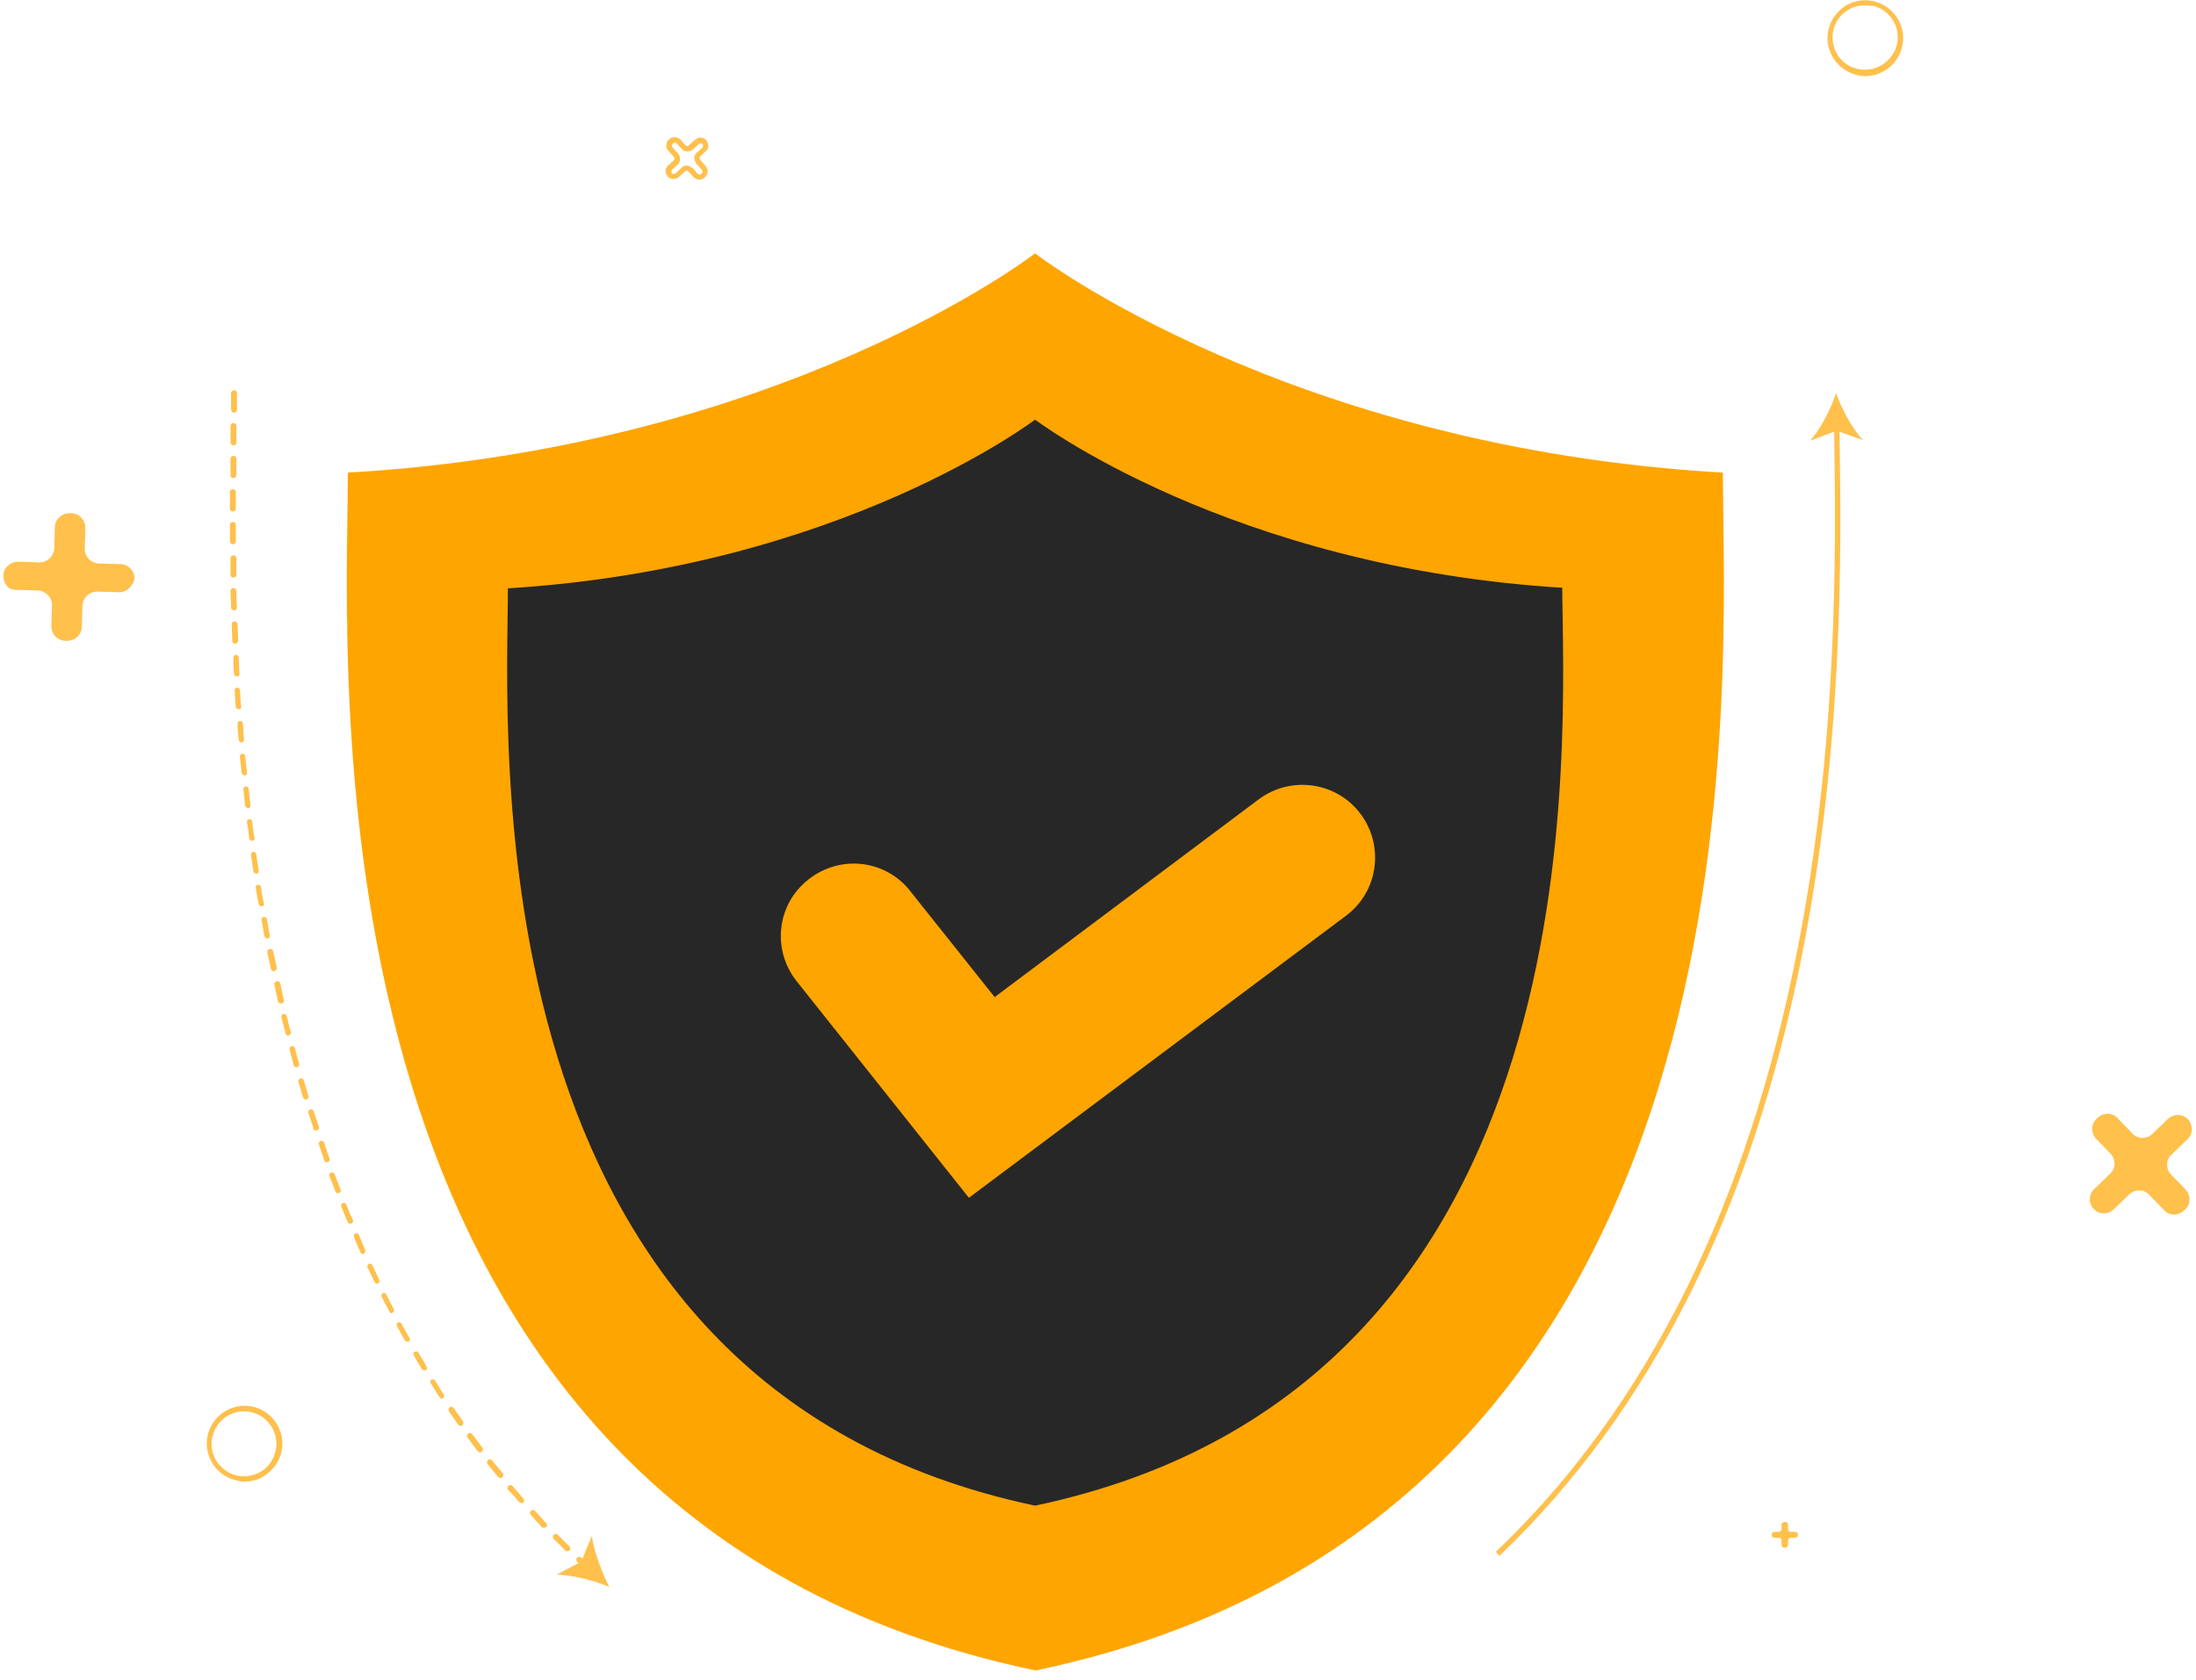 <svg width="328" height="251" viewBox="0 0 328 251" fill="none" xmlns="http://www.w3.org/2000/svg">
<g clip-path="url(#clip0_2284_9487)">
<path d="M233.924 87.424C183.724 84.452 154.601 62.075 154.601 62.075C154.601 62.075 125.565 84.452 75.365 87.424C75.365 109.977 68.806 207.529 154.601 225.449C240.483 207.529 233.924 109.977 233.924 87.424Z" fill="#272727"/>
<path d="M256.837 71.078C192.119 67.232 154.6 38.473 154.6 38.473C154.6 38.473 117.168 67.232 52.451 71.078C52.451 100.099 43.967 225.886 154.687 249.05C265.32 225.886 256.837 100.186 256.837 71.078ZM154.6 225.449C68.805 207.442 75.364 109.977 75.364 87.424C125.564 84.452 154.6 62.075 154.6 62.075C154.6 62.075 183.635 84.365 233.835 87.337C233.923 109.977 240.482 207.442 154.6 225.449Z" fill="#FFA500" stroke="#FFA500" stroke-miterlimit="10"/>
<path d="M144.715 178.945L119.002 146.603C115.242 141.882 116.029 135.064 120.752 131.393C125.474 127.634 132.296 128.421 135.969 133.141L148.563 148.963L188.006 119.417C192.816 115.834 199.637 116.795 203.223 121.603C206.809 126.41 205.847 133.229 201.037 136.813L144.715 178.945Z" fill="#FFA500"/>
<g opacity="0.7">
<path d="M312.808 177.634L315.169 175.361C316.044 174.575 316.044 173.176 315.257 172.389L313.07 170.117C312.283 169.242 312.283 167.931 313.158 167.144L313.333 166.97C314.207 166.183 315.519 166.183 316.306 167.057L318.493 169.33C319.28 170.204 320.679 170.204 321.466 169.417L323.827 167.144C324.702 166.358 326.014 166.358 326.801 167.232C327.588 168.106 327.588 169.417 326.714 170.204L324.352 172.477C323.478 173.263 323.478 174.662 324.265 175.449L326.451 177.721C327.238 178.596 327.238 179.907 326.364 180.693L326.189 180.868C325.314 181.655 324.002 181.655 323.215 180.781L321.029 178.508C320.242 177.634 318.842 177.634 318.055 178.421L315.694 180.693C314.819 181.48 313.508 181.48 312.72 180.606C311.933 179.819 311.933 178.421 312.808 177.634Z" fill="#FFA500"/>
<path d="M104.487 26.847C104.399 26.847 104.399 26.847 104.487 26.847C104.137 26.847 103.874 26.672 103.612 26.498L102.825 25.623C102.737 25.536 102.65 25.536 102.562 25.536C102.388 25.536 102.388 25.536 102.3 25.623L101.426 26.41C100.988 26.847 100.201 26.847 99.764 26.41C99.589 26.148 99.414 25.886 99.414 25.536C99.414 25.186 99.589 24.924 99.764 24.749L100.638 23.963C100.813 23.788 100.813 23.613 100.638 23.438L99.851 22.564C99.414 22.127 99.414 21.34 99.851 20.903L99.939 20.816C100.376 20.379 101.163 20.379 101.6 20.816L102.388 21.69C102.562 21.865 102.737 21.865 102.912 21.69L103.787 20.903C104.049 20.728 104.312 20.554 104.661 20.554C105.011 20.554 105.274 20.728 105.449 20.903C105.623 21.166 105.798 21.428 105.798 21.777C105.798 22.127 105.623 22.389 105.449 22.564L104.574 23.351C104.487 23.438 104.487 23.526 104.487 23.613C104.487 23.701 104.487 23.788 104.574 23.875L105.361 24.749C105.536 25.012 105.711 25.274 105.711 25.623C105.711 25.973 105.536 26.235 105.361 26.41L105.274 26.498C105.011 26.76 104.749 26.847 104.487 26.847ZM102.562 24.749C102.912 24.749 103.175 24.924 103.437 25.099L104.224 25.973C104.312 26.061 104.399 26.061 104.487 26.061C104.574 26.061 104.661 26.061 104.749 25.973L104.836 25.886C104.924 25.798 104.924 25.711 104.924 25.623C104.924 25.536 104.924 25.449 104.836 25.361L104.049 24.487C103.874 24.225 103.699 23.963 103.699 23.613C103.699 23.263 103.874 23.001 104.049 22.826L104.924 22.04C105.011 21.952 105.011 21.865 105.011 21.777C105.011 21.69 105.011 21.602 104.924 21.515C104.836 21.428 104.749 21.428 104.661 21.428C104.574 21.428 104.487 21.428 104.399 21.515L103.525 22.302C103.087 22.739 102.3 22.739 101.863 22.302L101.076 21.428C100.901 21.253 100.726 21.253 100.551 21.428L100.464 21.515C100.289 21.69 100.289 21.865 100.464 22.04L101.251 22.914C101.688 23.351 101.688 24.137 101.251 24.575L100.376 25.361C100.289 25.449 100.289 25.536 100.289 25.623C100.289 25.711 100.289 25.798 100.376 25.886C100.464 25.973 100.551 25.973 100.638 25.973C100.726 25.973 100.813 25.973 100.901 25.886L101.775 25.099C101.95 24.837 102.213 24.749 102.562 24.749Z" fill="#FFA500"/>
<path d="M17.729 88.473L14.493 88.386C13.356 88.386 12.394 89.26 12.307 90.484L12.219 93.631C12.219 94.767 11.257 95.729 10.033 95.729H9.77C8.633 95.729 7.671 94.767 7.671 93.543L7.759 90.396C7.759 89.26 6.884 88.299 5.66 88.211L2.424 88.124C1.375 88.211 0.5 87.249 0.5 86.026C0.5 84.889 1.462 83.928 2.686 83.928L5.922 84.015C7.059 84.015 8.021 83.141 8.109 81.917L8.196 78.77C8.196 77.634 9.158 76.673 10.383 76.673H10.645C11.782 76.673 12.744 77.634 12.744 78.858L12.656 82.005C12.656 83.141 13.531 84.103 14.755 84.19L17.991 84.278C19.128 84.278 20.09 85.239 20.09 86.463C19.828 87.599 18.866 88.561 17.729 88.473Z" fill="#FFA500"/>
<path d="M278.613 11.375C278.088 11.375 277.563 11.288 277.039 11.113C274.065 10.239 272.316 7.092 273.19 4.12C273.628 2.634 274.59 1.498 275.902 0.711C277.213 0.012 278.788 -0.163 280.187 0.274C283.16 1.148 284.91 4.295 284.035 7.267C283.335 9.714 281.062 11.375 278.613 11.375ZM278.525 0.798C277.738 0.798 276.951 0.973 276.164 1.41C275.027 2.022 274.24 3.071 273.89 4.295C273.54 5.519 273.715 6.83 274.327 7.966C274.94 9.103 275.989 9.889 277.213 10.239C279.75 10.938 282.461 9.54 283.248 6.917C284.035 4.382 282.548 1.673 279.925 0.886C279.487 0.886 279.05 0.798 278.525 0.798Z" fill="#FFA500"/>
<path d="M36.531 221.34C36.006 221.34 35.481 221.253 34.956 221.078C31.983 220.204 30.234 217.057 31.108 214.085C31.983 211.113 35.131 209.365 38.105 210.239C41.078 211.113 42.828 214.26 41.953 217.232C41.516 218.718 40.554 219.854 39.242 220.641C38.367 221.165 37.405 221.34 36.531 221.34ZM36.443 210.851C34.344 210.851 32.42 212.249 31.808 214.347C31.021 216.882 32.508 219.592 35.131 220.379C36.356 220.728 37.668 220.554 38.805 219.942C39.941 219.33 40.729 218.281 41.078 217.057C41.866 214.522 40.379 211.812 37.755 211.026C37.405 210.938 36.968 210.851 36.443 210.851Z" fill="#FFA500"/>
<path d="M87.342 234.19C87.255 234.19 87.168 234.19 87.08 234.103C86.818 233.84 86.555 233.578 86.206 233.316C86.031 233.141 86.031 232.879 86.206 232.704C86.38 232.529 86.643 232.529 86.818 232.704C87.08 232.966 87.342 233.229 87.605 233.491C87.78 233.666 87.78 233.928 87.605 234.103C87.517 234.19 87.43 234.19 87.342 234.19ZM84.719 231.743C84.631 231.743 84.544 231.742 84.456 231.655C83.844 231.043 83.319 230.519 82.707 229.907C82.532 229.732 82.532 229.47 82.707 229.295C82.882 229.12 83.144 229.12 83.319 229.295C83.932 229.907 84.456 230.431 85.069 231.043C85.243 231.218 85.243 231.48 85.069 231.655C84.981 231.742 84.806 231.743 84.719 231.743ZM81.221 228.246C81.133 228.246 81.046 228.246 80.958 228.159C80.346 227.547 79.821 226.935 79.296 226.323C79.121 226.148 79.121 225.886 79.296 225.711C79.471 225.536 79.734 225.536 79.909 225.711C80.433 226.323 81.046 226.935 81.57 227.547C81.745 227.722 81.745 227.984 81.57 228.159C81.483 228.159 81.395 228.246 81.221 228.246ZM77.897 224.575C77.81 224.575 77.635 224.487 77.547 224.4C77.022 223.788 76.498 223.176 75.886 222.564C75.711 222.389 75.798 222.127 75.973 221.952C76.148 221.777 76.41 221.865 76.585 222.04C77.11 222.652 77.635 223.263 78.159 223.875C78.334 224.05 78.334 224.312 78.159 224.487C78.072 224.575 77.985 224.575 77.897 224.575ZM74.749 220.816C74.661 220.816 74.486 220.729 74.399 220.641C73.874 220.029 73.349 219.33 72.825 218.718C72.65 218.543 72.737 218.281 72.912 218.106C73.087 217.931 73.349 218.019 73.524 218.194C74.049 218.805 74.574 219.505 75.099 220.117C75.273 220.291 75.186 220.554 75.011 220.729C74.924 220.816 74.836 220.816 74.749 220.816ZM71.688 216.97C71.6 216.97 71.425 216.882 71.338 216.795C70.813 216.096 70.376 215.484 69.851 214.784C69.676 214.61 69.764 214.347 69.939 214.173C70.114 213.998 70.376 214.085 70.551 214.26C71.076 214.959 71.513 215.571 72.037 216.27C72.212 216.445 72.125 216.708 71.95 216.882C71.863 216.97 71.775 216.97 71.688 216.97ZM68.802 213.036C68.714 213.036 68.539 212.949 68.452 212.861C68.014 212.162 67.49 211.55 67.052 210.851C66.965 210.676 66.965 210.414 67.14 210.239C67.315 210.152 67.577 210.152 67.752 210.326C68.189 211.026 68.714 211.638 69.151 212.337C69.239 212.512 69.239 212.774 69.064 212.949C68.889 212.949 68.802 213.036 68.802 213.036ZM66.003 208.928C65.828 208.928 65.741 208.84 65.653 208.753C65.216 208.054 64.779 207.354 64.341 206.655C64.254 206.48 64.254 206.218 64.429 206.131C64.604 206.043 64.866 206.043 64.954 206.218C65.391 206.917 65.828 207.617 66.265 208.316C66.353 208.491 66.353 208.753 66.178 208.928C66.178 208.928 66.091 208.928 66.003 208.928ZM63.379 204.732C63.204 204.732 63.117 204.645 63.029 204.557C62.592 203.858 62.155 203.159 61.805 202.459C61.718 202.284 61.718 202.022 61.98 201.935C62.155 201.847 62.417 201.847 62.505 202.11C62.942 202.809 63.379 203.508 63.729 204.208C63.817 204.382 63.817 204.645 63.554 204.732C63.467 204.732 63.467 204.732 63.379 204.732ZM60.843 200.449C60.668 200.449 60.581 200.361 60.493 200.274C60.056 199.575 59.706 198.875 59.269 198.089C59.181 197.914 59.269 197.652 59.444 197.564C59.619 197.477 59.881 197.564 59.968 197.739C60.318 198.438 60.756 199.138 61.193 199.924C61.28 200.099 61.193 200.361 61.018 200.449C61.018 200.449 60.931 200.449 60.843 200.449ZM58.482 196.166C58.307 196.166 58.219 196.078 58.132 195.903C57.782 195.204 57.345 194.417 56.995 193.718C56.907 193.543 56.995 193.281 57.17 193.194C57.345 193.106 57.607 193.194 57.695 193.368C58.044 194.068 58.394 194.854 58.832 195.554C58.919 195.729 58.832 195.991 58.657 196.078C58.657 196.166 58.569 196.166 58.482 196.166ZM56.295 191.795C56.12 191.795 56.033 191.708 55.946 191.533C55.596 190.833 55.246 190.047 54.896 189.347C54.809 189.173 54.896 188.91 55.071 188.823C55.246 188.736 55.508 188.823 55.596 188.998C55.946 189.697 56.295 190.484 56.645 191.183C56.733 191.358 56.645 191.62 56.47 191.708C56.47 191.795 56.383 191.795 56.295 191.795ZM54.196 187.337C54.022 187.337 53.847 187.249 53.847 187.075C53.497 186.288 53.147 185.589 52.885 184.802C52.797 184.627 52.885 184.365 53.059 184.277C53.234 184.19 53.497 184.277 53.584 184.452C53.934 185.239 54.196 185.938 54.546 186.725C54.634 186.9 54.546 187.162 54.371 187.249C54.371 187.337 54.284 187.337 54.196 187.337ZM52.272 182.791C52.097 182.791 51.922 182.704 51.922 182.529C51.573 181.743 51.31 181.043 50.961 180.256C50.873 180.082 50.961 179.819 51.223 179.732C51.398 179.645 51.66 179.732 51.748 179.994C52.01 180.781 52.36 181.48 52.71 182.267C52.797 182.442 52.71 182.704 52.447 182.791C52.36 182.791 52.36 182.791 52.272 182.791ZM50.436 178.246C50.261 178.246 50.086 178.159 50.086 177.984C49.824 177.197 49.474 176.41 49.211 175.711C49.124 175.536 49.211 175.274 49.474 175.187C49.649 175.099 49.911 175.187 49.998 175.449C50.261 176.236 50.611 177.022 50.873 177.722C50.961 177.896 50.873 178.159 50.611 178.246C50.611 178.246 50.523 178.246 50.436 178.246ZM48.774 173.613C48.599 173.613 48.424 173.526 48.424 173.351C48.162 172.564 47.9 171.777 47.637 170.991C47.55 170.816 47.637 170.554 47.9 170.466C48.074 170.379 48.337 170.466 48.424 170.729C48.687 171.515 48.949 172.302 49.211 173.089C49.299 173.263 49.211 173.526 48.949 173.613C48.861 173.613 48.774 173.613 48.774 173.613ZM47.2 168.893C47.025 168.893 46.85 168.805 46.85 168.631C46.588 167.844 46.325 167.057 46.063 166.27C45.975 166.096 46.15 165.833 46.325 165.746C46.588 165.659 46.763 165.833 46.85 166.008C47.112 166.795 47.375 167.582 47.637 168.368C47.725 168.543 47.55 168.805 47.375 168.893C47.287 168.893 47.2 168.893 47.2 168.893ZM45.713 164.26C45.538 164.26 45.363 164.173 45.276 163.998C45.013 163.211 44.839 162.424 44.576 161.638C44.489 161.463 44.664 161.201 44.839 161.113C45.013 161.026 45.276 161.201 45.363 161.375C45.626 162.162 45.801 162.949 46.063 163.736C46.15 163.91 45.975 164.173 45.801 164.26H45.713ZM44.314 159.452C44.139 159.452 43.964 159.365 43.877 159.19C43.702 158.403 43.439 157.617 43.264 156.83C43.177 156.568 43.352 156.393 43.527 156.305C43.789 156.218 43.964 156.393 44.051 156.568C44.226 157.354 44.489 158.141 44.664 158.928C44.751 159.19 44.576 159.365 44.401 159.452C44.401 159.452 44.401 159.452 44.314 159.452ZM43.089 154.732C42.914 154.732 42.74 154.645 42.652 154.382C42.477 153.596 42.215 152.809 42.04 152.022C41.953 151.76 42.127 151.585 42.302 151.498C42.565 151.41 42.74 151.585 42.827 151.76C43.002 152.547 43.177 153.333 43.439 154.12C43.527 154.382 43.352 154.557 43.177 154.645C43.177 154.732 43.089 154.732 43.089 154.732ZM41.953 149.924C41.778 149.924 41.603 149.837 41.515 149.575C41.34 148.788 41.165 148.001 40.99 147.127C40.903 146.865 41.078 146.69 41.34 146.603C41.603 146.515 41.778 146.69 41.865 146.952C42.04 147.739 42.215 148.526 42.39 149.4C42.477 149.662 42.302 149.837 42.04 149.924H41.953ZM40.903 145.117C40.728 145.117 40.553 144.942 40.466 144.767C40.291 143.98 40.116 143.194 39.941 142.319C39.853 142.057 40.028 141.882 40.291 141.795C40.553 141.708 40.728 141.882 40.816 142.145C40.99 142.931 41.165 143.718 41.34 144.592C41.34 144.854 41.165 145.029 40.903 145.117ZM39.941 140.222C39.766 140.222 39.591 140.047 39.504 139.872C39.329 139.085 39.241 138.211 39.066 137.424C39.066 137.162 39.154 136.987 39.416 136.987C39.591 136.987 39.853 137.075 39.853 137.337C40.028 138.124 40.116 138.91 40.291 139.784C40.378 139.959 40.203 140.222 39.941 140.222ZM39.066 135.414C38.892 135.414 38.717 135.239 38.629 135.064C38.454 134.277 38.367 133.403 38.192 132.617C38.192 132.354 38.279 132.18 38.542 132.18C38.717 132.18 38.979 132.267 38.979 132.529C39.066 133.316 39.241 134.19 39.416 134.977C39.504 135.152 39.416 135.326 39.066 135.414ZM38.279 130.519C38.104 130.519 37.929 130.344 37.842 130.169C37.755 129.382 37.58 128.508 37.492 127.722C37.492 127.459 37.58 127.284 37.842 127.284C38.017 127.284 38.279 127.372 38.279 127.634C38.367 128.421 38.542 129.295 38.629 130.082C38.717 130.256 38.629 130.519 38.279 130.519C38.367 130.519 38.367 130.519 38.279 130.519ZM37.667 125.624C37.492 125.624 37.317 125.449 37.23 125.274C37.142 124.487 37.055 123.613 36.88 122.826C36.88 122.564 37.055 122.389 37.23 122.389C37.492 122.389 37.667 122.564 37.667 122.739C37.755 123.526 37.842 124.4 38.017 125.187C38.104 125.361 37.929 125.624 37.667 125.624ZM37.055 120.729C36.88 120.729 36.705 120.554 36.618 120.379C36.53 119.592 36.443 118.718 36.355 117.931C36.355 117.669 36.53 117.494 36.705 117.494C36.967 117.494 37.142 117.669 37.142 117.844C37.23 118.631 37.317 119.505 37.405 120.291C37.492 120.466 37.317 120.729 37.055 120.729ZM36.53 115.833C36.355 115.833 36.18 115.659 36.093 115.484C36.005 114.697 35.918 113.823 35.831 113.036C35.831 112.774 36.005 112.599 36.18 112.599C36.355 112.599 36.618 112.774 36.618 112.949C36.705 113.736 36.792 114.61 36.88 115.396C36.967 115.571 36.792 115.833 36.53 115.833ZM36.093 110.938C35.918 110.938 35.743 110.763 35.656 110.589C35.568 109.802 35.481 108.928 35.481 108.141C35.481 107.879 35.656 107.704 35.831 107.704C36.093 107.704 36.268 107.879 36.268 108.054C36.355 108.84 36.355 109.715 36.443 110.501C36.53 110.676 36.355 110.851 36.093 110.938ZM35.656 105.956C35.481 105.956 35.218 105.781 35.218 105.606C35.131 104.819 35.131 103.945 35.043 103.159C35.043 102.896 35.218 102.722 35.393 102.722C35.568 102.722 35.831 102.896 35.831 103.071C35.918 103.858 35.918 104.732 36.005 105.519C36.093 105.781 35.918 105.956 35.656 105.956C35.743 105.956 35.743 105.956 35.656 105.956ZM35.393 101.061C35.218 101.061 34.956 100.886 34.956 100.711C34.868 99.924 34.868 99.05 34.868 98.263C34.868 98.001 35.043 97.826 35.218 97.826C35.393 97.826 35.656 98.001 35.656 98.176C35.656 98.963 35.743 99.837 35.743 100.624C35.831 100.886 35.656 101.061 35.393 101.061ZM35.131 96.166C34.868 96.166 34.694 95.991 34.694 95.728C34.694 94.854 34.606 94.068 34.606 93.281C34.606 93.019 34.781 92.844 35.043 92.844C35.306 92.844 35.481 93.019 35.481 93.281C35.481 94.068 35.568 94.942 35.568 95.728C35.568 95.903 35.393 96.166 35.131 96.166ZM34.956 91.183C34.694 91.183 34.519 91.008 34.519 90.746C34.519 89.872 34.431 89.085 34.431 88.298C34.431 88.036 34.606 87.861 34.868 87.861C35.131 87.861 35.306 88.036 35.306 88.298C35.306 89.085 35.306 89.959 35.393 90.746C35.393 91.008 35.218 91.183 34.956 91.183ZM34.868 86.288C34.606 86.288 34.431 86.113 34.431 85.851C34.431 84.977 34.431 84.19 34.431 83.403C34.431 83.141 34.606 82.966 34.868 82.966C35.131 82.966 35.306 83.141 35.306 83.403C35.306 84.19 35.306 85.064 35.306 85.851C35.306 86.113 35.131 86.288 34.868 86.288ZM34.781 81.305C34.519 81.305 34.344 81.131 34.344 80.868C34.344 79.994 34.344 79.207 34.344 78.421C34.344 78.159 34.519 77.984 34.781 77.984C35.043 77.984 35.218 78.159 35.218 78.421C35.218 79.207 35.218 80.082 35.218 80.868C35.218 81.131 35.043 81.305 34.781 81.305ZM34.781 76.41C34.519 76.41 34.344 76.236 34.344 75.973C34.344 75.099 34.344 74.312 34.344 73.526C34.344 73.263 34.519 73.089 34.781 73.089C35.043 73.089 35.218 73.263 35.218 73.526C35.218 74.312 35.218 75.187 35.218 75.973C35.218 76.236 35.043 76.41 34.781 76.41ZM34.868 71.428C34.606 71.428 34.431 71.253 34.431 70.991C34.431 70.117 34.431 69.33 34.431 68.543C34.431 68.281 34.606 68.106 34.868 68.106C35.131 68.106 35.306 68.281 35.306 68.543C35.306 69.33 35.306 70.204 35.306 70.991C35.218 71.253 35.043 71.428 34.868 71.428ZM34.868 66.533C34.606 66.533 34.431 66.358 34.431 66.096V63.648C34.431 63.386 34.606 63.211 34.868 63.211C35.131 63.211 35.306 63.386 35.306 63.648V66.096C35.306 66.358 35.131 66.533 34.868 66.533ZM34.956 61.638C34.694 61.638 34.519 61.463 34.519 61.2C34.519 60.326 34.519 59.54 34.519 58.753C34.519 58.491 34.694 58.316 34.956 58.316C35.218 58.316 35.393 58.491 35.393 58.753C35.393 59.54 35.393 60.326 35.393 61.2C35.393 61.463 35.218 61.638 34.956 61.638Z" fill="#FFA500"/>
<path d="M91.016 237.075C88.742 236.113 85.593 235.326 83.144 235.239L86.818 233.316L88.392 229.47C88.742 231.83 89.879 234.889 91.016 237.075Z" fill="#FFA500"/>
<path d="M223.951 232.442L223.426 231.83C275.637 182.092 274.413 97.477 273.976 65.571V63.648H274.763V65.571C275.025 81.567 275.375 111.288 269.166 142.582C261.644 180.781 246.427 211.026 223.951 232.442Z" fill="#FFA500"/>
<path d="M274.239 58.753C275.113 61.113 276.6 63.998 278.262 65.746L274.326 64.347L270.391 65.833C271.965 63.998 273.452 61.113 274.239 58.753Z" fill="#FFA500"/>
<path d="M268.115 229.732H267.503C267.241 229.732 267.066 229.907 267.066 230.169V230.781C267.066 231.043 266.891 231.218 266.629 231.218H266.541C266.279 231.218 266.104 231.043 266.104 230.781V230.169C266.104 229.907 265.929 229.732 265.667 229.732H265.054C264.792 229.732 264.617 229.557 264.617 229.295C264.617 229.033 264.792 228.858 265.054 228.858H265.667C265.929 228.858 266.104 228.683 266.104 228.421V227.809C266.104 227.547 266.279 227.372 266.541 227.372H266.629C266.891 227.372 267.066 227.547 267.066 227.809V228.421C267.066 228.683 267.241 228.858 267.503 228.858H268.115C268.378 228.858 268.553 229.033 268.553 229.295C268.553 229.557 268.378 229.732 268.115 229.732Z" fill="#FFA500"/>
</g>
</g>
<defs>
<clipPath id="clip0_2284_9487">
<rect width="327" height="250" fill="white" transform="translate(0.5 0.012)"/>
</clipPath>
</defs>
</svg>
